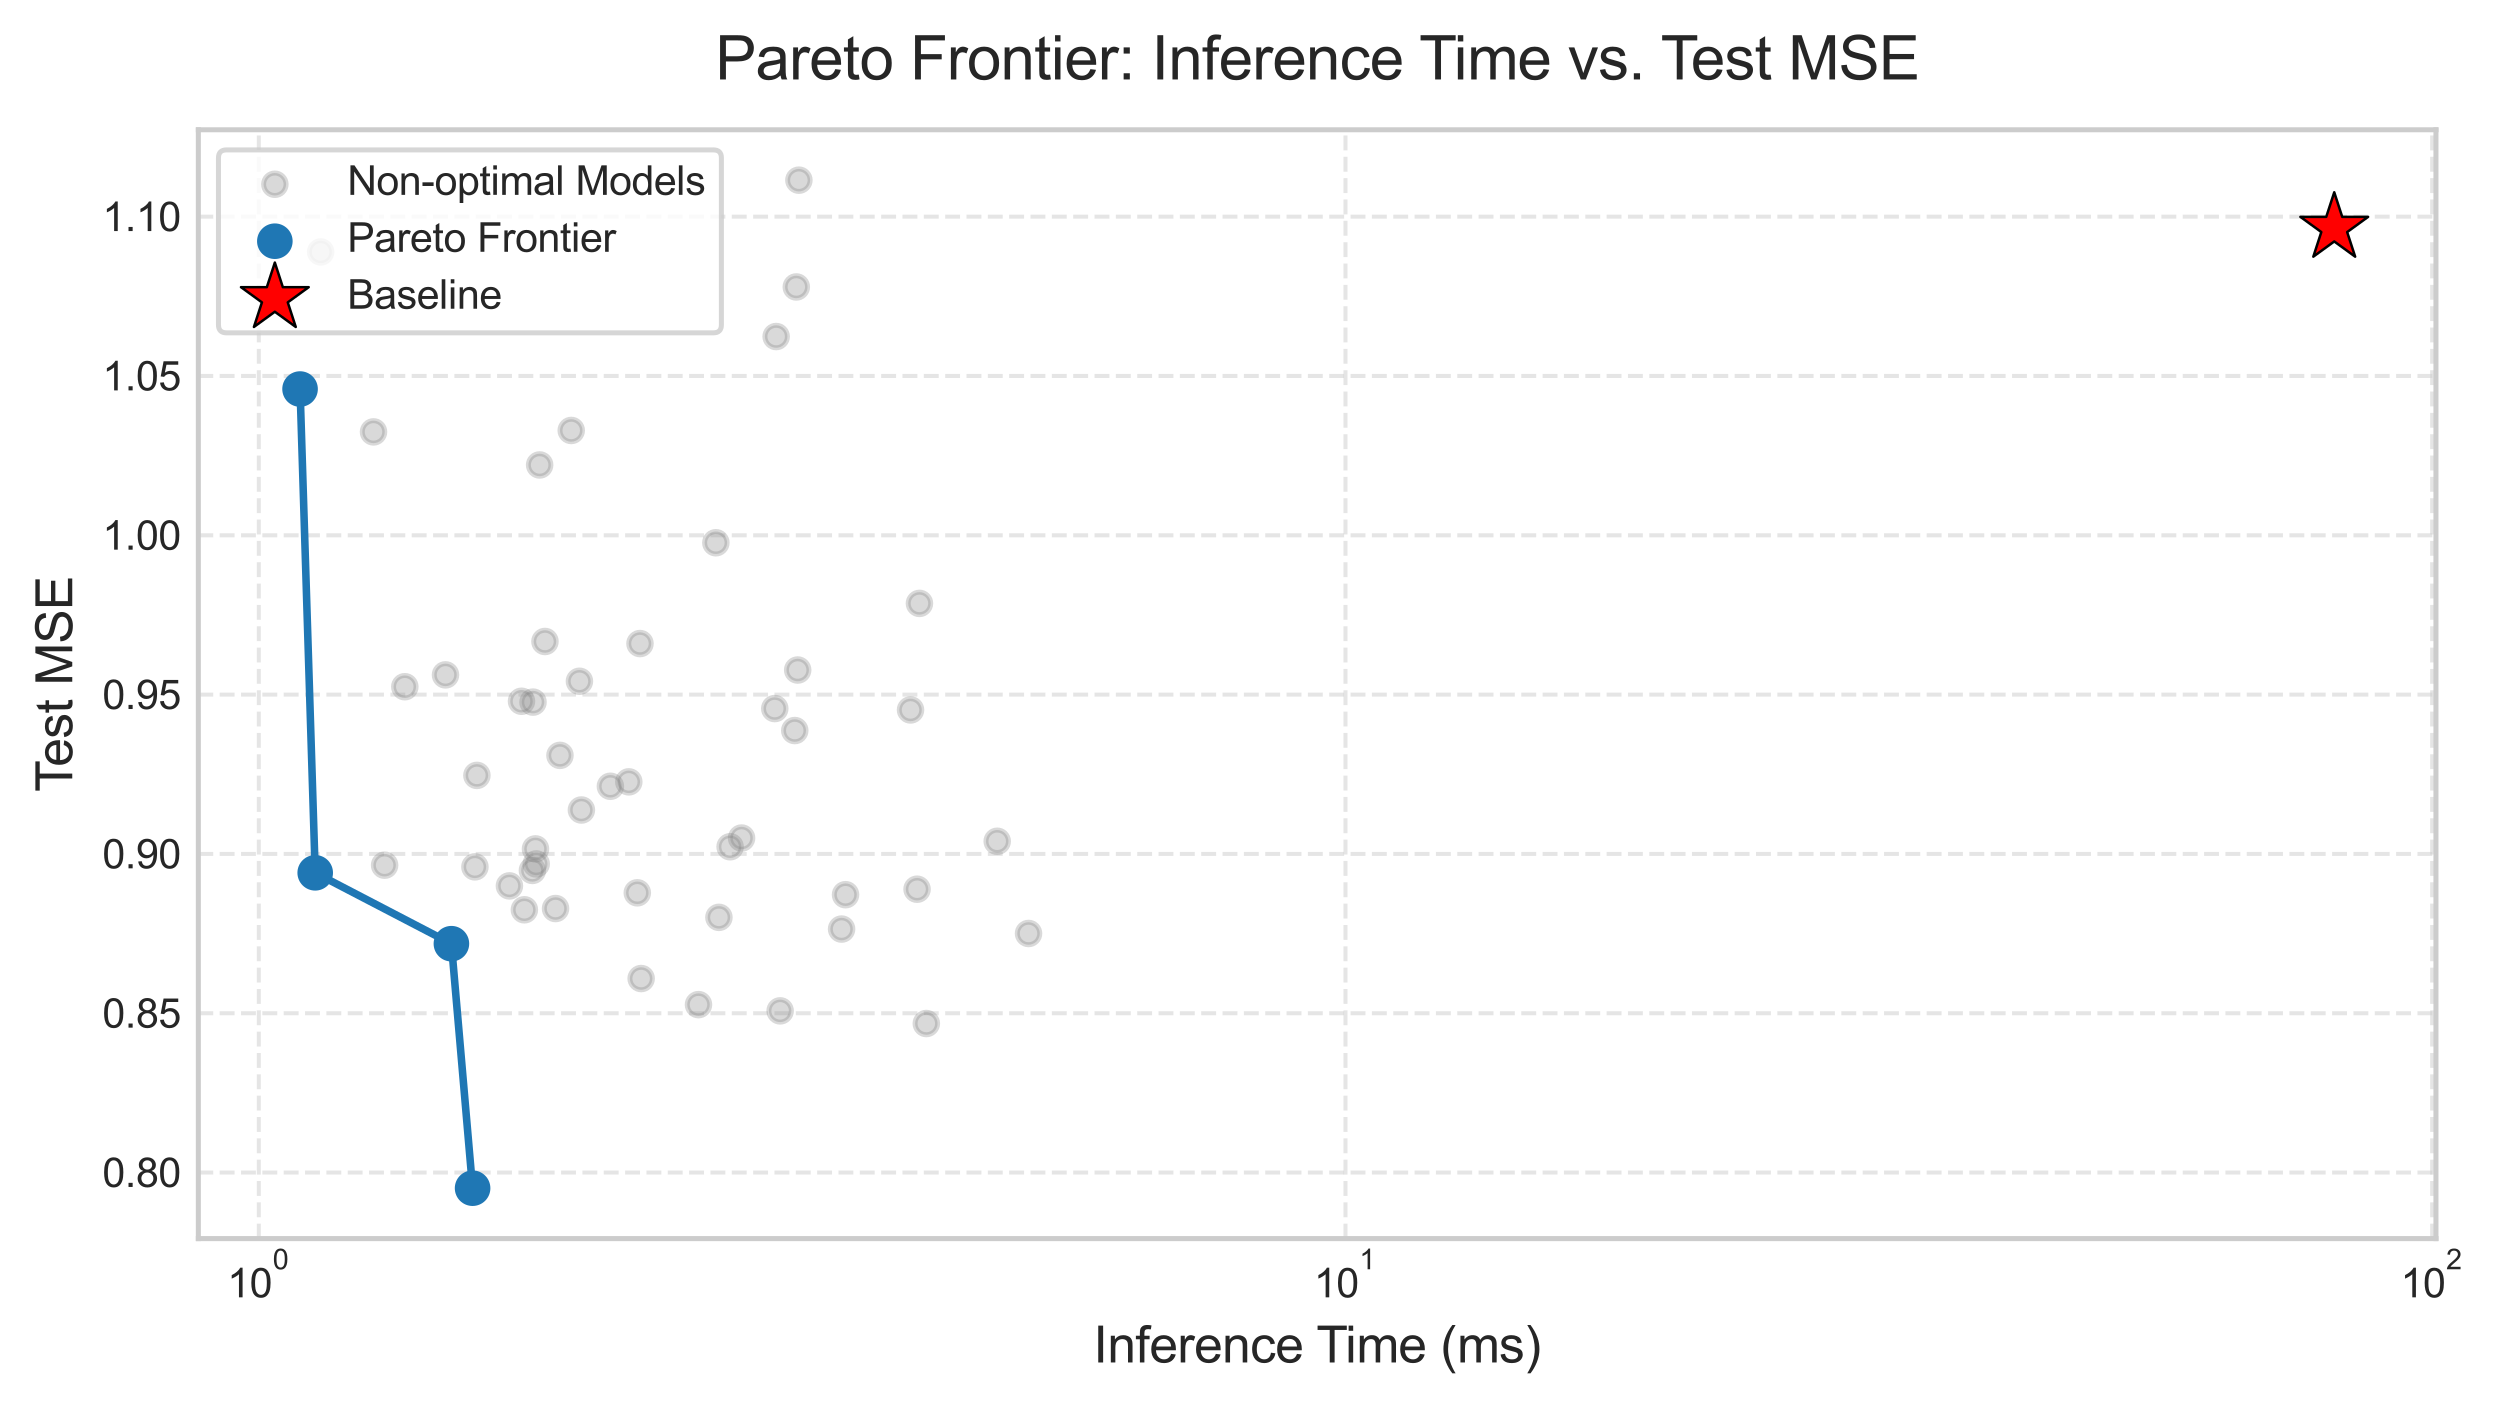 <?xml version="1.0" encoding="utf-8" standalone="no"?>
<!DOCTYPE svg PUBLIC "-//W3C//DTD SVG 1.1//EN"
  "http://www.w3.org/Graphics/SVG/1.1/DTD/svg11.dtd">
<svg xmlns:xlink="http://www.w3.org/1999/xlink" width="496.778pt" height="280.046pt" viewBox="0 0 496.778 280.046" xmlns="http://www.w3.org/2000/svg" version="1.1">
 <defs>
  <style type="text/css">*{stroke-linejoin: round; stroke-linecap: butt}</style>
 </defs>
 <g id="figure_1">
  <g id="patch_1">
   <path d="M 0 280.046 
L 496.778 280.046 
L 496.778 0 
L 0 0 
z
" style="fill: #ffffff"/>
  </g>
  <g id="axes_1">
   <g id="patch_2">
    <path d="M 39.414 246.122 
L 484.05 246.122 
L 484.05 25.789 
L 39.414 25.789 
z
" style="fill: #ffffff"/>
   </g>
   <g id="matplotlib.axis_1">
    <g id="xtick_1">
     <g id="line2d_1">
      <path d="M 51.432 246.122 
L 51.432 25.789 
" clip-path="url(#pbbcefc14f6)" style="fill: none; stroke-dasharray: 2.96,1.28; stroke-dashoffset: 0; stroke: #cccccc; stroke-opacity: 0.5; stroke-width: 0.8"/>
     </g>
     <g id="line2d_2"/>
     <g id="text_1">
      <!-- $\mathdefault{10^{0}}$ -->
      <g style="fill: #262626" transform="translate(45.152 257.872) scale(0.08 -0.08)">
       <defs>
        <path id="ArialMT-31" d="M 2384 0 
L 1822 0 
L 1822 3584 
Q 1619 3391 1289 3197 
Q 959 3003 697 2906 
L 697 3450 
Q 1169 3672 1522 3987 
Q 1875 4303 2022 4600 
L 2384 4600 
L 2384 0 
z
" transform="scale(0.016)"/>
        <path id="ArialMT-30" d="M 266 2259 
Q 266 3072 433 3567 
Q 600 4063 929 4331 
Q 1259 4600 1759 4600 
Q 2128 4600 2406 4451 
Q 2684 4303 2865 4023 
Q 3047 3744 3150 3342 
Q 3253 2941 3253 2259 
Q 3253 1453 3087 958 
Q 2922 463 2592 192 
Q 2263 -78 1759 -78 
Q 1097 -78 719 397 
Q 266 969 266 2259 
z
M 844 2259 
Q 844 1131 1108 757 
Q 1372 384 1759 384 
Q 2147 384 2411 759 
Q 2675 1134 2675 2259 
Q 2675 3391 2411 3762 
Q 2147 4134 1753 4134 
Q 1366 4134 1134 3806 
Q 844 3388 844 2259 
z
" transform="scale(0.016)"/>
       </defs>
       <use xlink:href="#ArialMT-31" transform="translate(0 0.994)"/>
       <use xlink:href="#ArialMT-30" transform="translate(55.615 0.994)"/>
       <use xlink:href="#ArialMT-30" transform="translate(112.973 70.688) scale(0.7)"/>
      </g>
     </g>
    </g>
    <g id="xtick_2">
     <g id="line2d_3">
      <path d="M 267.365 246.122 
L 267.365 25.789 
" clip-path="url(#pbbcefc14f6)" style="fill: none; stroke-dasharray: 2.96,1.28; stroke-dashoffset: 0; stroke: #cccccc; stroke-opacity: 0.5; stroke-width: 0.8"/>
     </g>
     <g id="line2d_4"/>
     <g id="text_2">
      <!-- $\mathdefault{10^{1}}$ -->
      <g style="fill: #262626" transform="translate(261.085 257.872) scale(0.08 -0.08)">
       <use xlink:href="#ArialMT-31" transform="translate(0 0.994)"/>
       <use xlink:href="#ArialMT-30" transform="translate(55.615 0.994)"/>
       <use xlink:href="#ArialMT-31" transform="translate(112.973 70.688) scale(0.7)"/>
      </g>
     </g>
    </g>
    <g id="xtick_3">
     <g id="line2d_5">
      <path d="M 483.298 246.122 
L 483.298 25.789 
" clip-path="url(#pbbcefc14f6)" style="fill: none; stroke-dasharray: 2.96,1.28; stroke-dashoffset: 0; stroke: #cccccc; stroke-opacity: 0.5; stroke-width: 0.8"/>
     </g>
     <g id="line2d_6"/>
     <g id="text_3">
      <!-- $\mathdefault{10^{2}}$ -->
      <g style="fill: #262626" transform="translate(477.018 257.872) scale(0.08 -0.08)">
       <defs>
        <path id="ArialMT-32" d="M 3222 541 
L 3222 0 
L 194 0 
Q 188 203 259 391 
Q 375 700 629 1000 
Q 884 1300 1366 1694 
Q 2113 2306 2375 2664 
Q 2638 3022 2638 3341 
Q 2638 3675 2398 3904 
Q 2159 4134 1775 4134 
Q 1369 4134 1125 3890 
Q 881 3647 878 3216 
L 300 3275 
Q 359 3922 746 4261 
Q 1134 4600 1788 4600 
Q 2447 4600 2831 4234 
Q 3216 3869 3216 3328 
Q 3216 3053 3103 2787 
Q 2991 2522 2730 2228 
Q 2469 1934 1863 1422 
Q 1356 997 1212 845 
Q 1069 694 975 541 
L 3222 541 
z
" transform="scale(0.016)"/>
       </defs>
       <use xlink:href="#ArialMT-31" transform="translate(0 0.994)"/>
       <use xlink:href="#ArialMT-30" transform="translate(55.615 0.994)"/>
       <use xlink:href="#ArialMT-32" transform="translate(112.973 70.688) scale(0.7)"/>
      </g>
     </g>
    </g>
    <g id="xtick_4">
     <g id="line2d_7"/>
    </g>
    <g id="xtick_5">
     <g id="line2d_8"/>
    </g>
    <g id="xtick_6">
     <g id="line2d_9"/>
    </g>
    <g id="xtick_7">
     <g id="line2d_10"/>
    </g>
    <g id="xtick_8">
     <g id="line2d_11"/>
    </g>
    <g id="xtick_9">
     <g id="line2d_12"/>
    </g>
    <g id="xtick_10">
     <g id="line2d_13"/>
    </g>
    <g id="xtick_11">
     <g id="line2d_14"/>
    </g>
    <g id="xtick_12">
     <g id="line2d_15"/>
    </g>
    <g id="xtick_13">
     <g id="line2d_16"/>
    </g>
    <g id="xtick_14">
     <g id="line2d_17"/>
    </g>
    <g id="xtick_15">
     <g id="line2d_18"/>
    </g>
    <g id="xtick_16">
     <g id="line2d_19"/>
    </g>
    <g id="xtick_17">
     <g id="line2d_20"/>
    </g>
    <g id="xtick_18">
     <g id="line2d_21"/>
    </g>
    <g id="xtick_19">
     <g id="line2d_22"/>
    </g>
    <g id="xtick_20">
     <g id="line2d_23"/>
    </g>
    <g id="text_4">
     <!-- Inference Time (ms) -->
     <g style="fill: #262626" transform="translate(217.279 270.742) scale(0.1 -0.1)">
      <defs>
       <path id="ArialMT-49" d="M 597 0 
L 597 4581 
L 1203 4581 
L 1203 0 
L 597 0 
z
" transform="scale(0.016)"/>
       <path id="ArialMT-6e" d="M 422 0 
L 422 3319 
L 928 3319 
L 928 2847 
Q 1294 3394 1984 3394 
Q 2284 3394 2536 3286 
Q 2788 3178 2913 3003 
Q 3038 2828 3088 2588 
Q 3119 2431 3119 2041 
L 3119 0 
L 2556 0 
L 2556 2019 
Q 2556 2363 2490 2533 
Q 2425 2703 2258 2804 
Q 2091 2906 1866 2906 
Q 1506 2906 1245 2678 
Q 984 2450 984 1813 
L 984 0 
L 422 0 
z
" transform="scale(0.016)"/>
       <path id="ArialMT-66" d="M 556 0 
L 556 2881 
L 59 2881 
L 59 3319 
L 556 3319 
L 556 3672 
Q 556 4006 616 4169 
Q 697 4388 901 4523 
Q 1106 4659 1475 4659 
Q 1713 4659 2000 4603 
L 1916 4113 
Q 1741 4144 1584 4144 
Q 1328 4144 1222 4034 
Q 1116 3925 1116 3625 
L 1116 3319 
L 1763 3319 
L 1763 2881 
L 1116 2881 
L 1116 0 
L 556 0 
z
" transform="scale(0.016)"/>
       <path id="ArialMT-65" d="M 2694 1069 
L 3275 997 
Q 3138 488 2766 206 
Q 2394 -75 1816 -75 
Q 1088 -75 661 373 
Q 234 822 234 1631 
Q 234 2469 665 2931 
Q 1097 3394 1784 3394 
Q 2450 3394 2872 2941 
Q 3294 2488 3294 1666 
Q 3294 1616 3291 1516 
L 816 1516 
Q 847 969 1125 678 
Q 1403 388 1819 388 
Q 2128 388 2347 550 
Q 2566 713 2694 1069 
z
M 847 1978 
L 2700 1978 
Q 2663 2397 2488 2606 
Q 2219 2931 1791 2931 
Q 1403 2931 1139 2672 
Q 875 2413 847 1978 
z
" transform="scale(0.016)"/>
       <path id="ArialMT-72" d="M 416 0 
L 416 3319 
L 922 3319 
L 922 2816 
Q 1116 3169 1280 3281 
Q 1444 3394 1641 3394 
Q 1925 3394 2219 3213 
L 2025 2691 
Q 1819 2813 1613 2813 
Q 1428 2813 1281 2702 
Q 1134 2591 1072 2394 
Q 978 2094 978 1738 
L 978 0 
L 416 0 
z
" transform="scale(0.016)"/>
       <path id="ArialMT-63" d="M 2588 1216 
L 3141 1144 
Q 3050 572 2676 248 
Q 2303 -75 1759 -75 
Q 1078 -75 664 370 
Q 250 816 250 1647 
Q 250 2184 428 2587 
Q 606 2991 970 3192 
Q 1334 3394 1763 3394 
Q 2303 3394 2647 3120 
Q 2991 2847 3088 2344 
L 2541 2259 
Q 2463 2594 2264 2762 
Q 2066 2931 1784 2931 
Q 1359 2931 1093 2626 
Q 828 2322 828 1663 
Q 828 994 1084 691 
Q 1341 388 1753 388 
Q 2084 388 2306 591 
Q 2528 794 2588 1216 
z
" transform="scale(0.016)"/>
       <path id="ArialMT-20" transform="scale(0.016)"/>
       <path id="ArialMT-54" d="M 1659 0 
L 1659 4041 
L 150 4041 
L 150 4581 
L 3781 4581 
L 3781 4041 
L 2266 4041 
L 2266 0 
L 1659 0 
z
" transform="scale(0.016)"/>
       <path id="ArialMT-69" d="M 425 3934 
L 425 4581 
L 988 4581 
L 988 3934 
L 425 3934 
z
M 425 0 
L 425 3319 
L 988 3319 
L 988 0 
L 425 0 
z
" transform="scale(0.016)"/>
       <path id="ArialMT-6d" d="M 422 0 
L 422 3319 
L 925 3319 
L 925 2853 
Q 1081 3097 1340 3245 
Q 1600 3394 1931 3394 
Q 2300 3394 2536 3241 
Q 2772 3088 2869 2813 
Q 3263 3394 3894 3394 
Q 4388 3394 4653 3120 
Q 4919 2847 4919 2278 
L 4919 0 
L 4359 0 
L 4359 2091 
Q 4359 2428 4304 2576 
Q 4250 2725 4106 2815 
Q 3963 2906 3769 2906 
Q 3419 2906 3187 2673 
Q 2956 2441 2956 1928 
L 2956 0 
L 2394 0 
L 2394 2156 
Q 2394 2531 2256 2718 
Q 2119 2906 1806 2906 
Q 1569 2906 1367 2781 
Q 1166 2656 1075 2415 
Q 984 2175 984 1722 
L 984 0 
L 422 0 
z
" transform="scale(0.016)"/>
       <path id="ArialMT-28" d="M 1497 -1347 
Q 1031 -759 709 28 
Q 388 816 388 1659 
Q 388 2403 628 3084 
Q 909 3875 1497 4659 
L 1900 4659 
Q 1522 4009 1400 3731 
Q 1209 3300 1100 2831 
Q 966 2247 966 1656 
Q 966 153 1900 -1347 
L 1497 -1347 
z
" transform="scale(0.016)"/>
       <path id="ArialMT-73" d="M 197 991 
L 753 1078 
Q 800 744 1014 566 
Q 1228 388 1613 388 
Q 2000 388 2187 545 
Q 2375 703 2375 916 
Q 2375 1106 2209 1216 
Q 2094 1291 1634 1406 
Q 1016 1563 777 1677 
Q 538 1791 414 1992 
Q 291 2194 291 2438 
Q 291 2659 392 2848 
Q 494 3038 669 3163 
Q 800 3259 1026 3326 
Q 1253 3394 1513 3394 
Q 1903 3394 2198 3281 
Q 2494 3169 2634 2976 
Q 2775 2784 2828 2463 
L 2278 2388 
Q 2241 2644 2061 2787 
Q 1881 2931 1553 2931 
Q 1166 2931 1000 2803 
Q 834 2675 834 2503 
Q 834 2394 903 2306 
Q 972 2216 1119 2156 
Q 1203 2125 1616 2013 
Q 2213 1853 2448 1751 
Q 2684 1650 2818 1456 
Q 2953 1263 2953 975 
Q 2953 694 2789 445 
Q 2625 197 2315 61 
Q 2006 -75 1616 -75 
Q 969 -75 630 194 
Q 291 463 197 991 
z
" transform="scale(0.016)"/>
       <path id="ArialMT-29" d="M 791 -1347 
L 388 -1347 
Q 1322 153 1322 1656 
Q 1322 2244 1188 2822 
Q 1081 3291 891 3722 
Q 769 4003 388 4659 
L 791 4659 
Q 1378 3875 1659 3084 
Q 1900 2403 1900 1659 
Q 1900 816 1576 28 
Q 1253 -759 791 -1347 
z
" transform="scale(0.016)"/>
      </defs>
      <use xlink:href="#ArialMT-49"/>
      <use xlink:href="#ArialMT-6e" transform="translate(27.783 0)"/>
      <use xlink:href="#ArialMT-66" transform="translate(83.398 0)"/>
      <use xlink:href="#ArialMT-65" transform="translate(111.182 0)"/>
      <use xlink:href="#ArialMT-72" transform="translate(166.797 0)"/>
      <use xlink:href="#ArialMT-65" transform="translate(200.098 0)"/>
      <use xlink:href="#ArialMT-6e" transform="translate(255.713 0)"/>
      <use xlink:href="#ArialMT-63" transform="translate(311.328 0)"/>
      <use xlink:href="#ArialMT-65" transform="translate(361.328 0)"/>
      <use xlink:href="#ArialMT-20" transform="translate(416.943 0)"/>
      <use xlink:href="#ArialMT-54" transform="translate(442.977 0)"/>
      <use xlink:href="#ArialMT-69" transform="translate(500.311 0)"/>
      <use xlink:href="#ArialMT-6d" transform="translate(522.527 0)"/>
      <use xlink:href="#ArialMT-65" transform="translate(605.828 0)"/>
      <use xlink:href="#ArialMT-20" transform="translate(661.443 0)"/>
      <use xlink:href="#ArialMT-28" transform="translate(689.227 0)"/>
      <use xlink:href="#ArialMT-6d" transform="translate(722.527 0)"/>
      <use xlink:href="#ArialMT-73" transform="translate(805.828 0)"/>
      <use xlink:href="#ArialMT-29" transform="translate(855.828 0)"/>
     </g>
    </g>
   </g>
   <g id="matplotlib.axis_2">
    <g id="ytick_1">
     <g id="line2d_24">
      <path d="M 39.414 232.999 
L 484.05 232.999 
" clip-path="url(#pbbcefc14f6)" style="fill: none; stroke-dasharray: 2.96,1.28; stroke-dashoffset: 0; stroke: #cccccc; stroke-opacity: 0.5; stroke-width: 0.8"/>
     </g>
     <g id="line2d_25"/>
     <g id="text_5">
      <!-- 0.80 -->
      <g style="fill: #262626" transform="translate(20.345 235.862) scale(0.08 -0.08)">
       <defs>
        <path id="ArialMT-2e" d="M 581 0 
L 581 641 
L 1222 641 
L 1222 0 
L 581 0 
z
" transform="scale(0.016)"/>
        <path id="ArialMT-38" d="M 1131 2484 
Q 781 2613 612 2850 
Q 444 3088 444 3419 
Q 444 3919 803 4259 
Q 1163 4600 1759 4600 
Q 2359 4600 2725 4251 
Q 3091 3903 3091 3403 
Q 3091 3084 2923 2848 
Q 2756 2613 2416 2484 
Q 2838 2347 3058 2040 
Q 3278 1734 3278 1309 
Q 3278 722 2862 322 
Q 2447 -78 1769 -78 
Q 1091 -78 675 323 
Q 259 725 259 1325 
Q 259 1772 486 2073 
Q 713 2375 1131 2484 
z
M 1019 3438 
Q 1019 3113 1228 2906 
Q 1438 2700 1772 2700 
Q 2097 2700 2305 2904 
Q 2513 3109 2513 3406 
Q 2513 3716 2298 3927 
Q 2084 4138 1766 4138 
Q 1444 4138 1231 3931 
Q 1019 3725 1019 3438 
z
M 838 1322 
Q 838 1081 952 856 
Q 1066 631 1291 507 
Q 1516 384 1775 384 
Q 2178 384 2440 643 
Q 2703 903 2703 1303 
Q 2703 1709 2433 1975 
Q 2163 2241 1756 2241 
Q 1359 2241 1098 1978 
Q 838 1716 838 1322 
z
" transform="scale(0.016)"/>
       </defs>
       <use xlink:href="#ArialMT-30"/>
       <use xlink:href="#ArialMT-2e" transform="translate(55.615 0)"/>
       <use xlink:href="#ArialMT-38" transform="translate(83.398 0)"/>
       <use xlink:href="#ArialMT-30" transform="translate(139.014 0)"/>
      </g>
     </g>
    </g>
    <g id="ytick_2">
     <g id="line2d_26">
      <path d="M 39.414 201.341 
L 484.05 201.341 
" clip-path="url(#pbbcefc14f6)" style="fill: none; stroke-dasharray: 2.96,1.28; stroke-dashoffset: 0; stroke: #cccccc; stroke-opacity: 0.5; stroke-width: 0.8"/>
     </g>
     <g id="line2d_27"/>
     <g id="text_6">
      <!-- 0.85 -->
      <g style="fill: #262626" transform="translate(20.345 204.205) scale(0.08 -0.08)">
       <defs>
        <path id="ArialMT-35" d="M 266 1200 
L 856 1250 
Q 922 819 1161 601 
Q 1400 384 1738 384 
Q 2144 384 2425 690 
Q 2706 997 2706 1503 
Q 2706 1984 2436 2262 
Q 2166 2541 1728 2541 
Q 1456 2541 1237 2417 
Q 1019 2294 894 2097 
L 366 2166 
L 809 4519 
L 3088 4519 
L 3088 3981 
L 1259 3981 
L 1013 2750 
Q 1425 3038 1878 3038 
Q 2478 3038 2890 2622 
Q 3303 2206 3303 1553 
Q 3303 931 2941 478 
Q 2500 -78 1738 -78 
Q 1113 -78 717 272 
Q 322 622 266 1200 
z
" transform="scale(0.016)"/>
       </defs>
       <use xlink:href="#ArialMT-30"/>
       <use xlink:href="#ArialMT-2e" transform="translate(55.615 0)"/>
       <use xlink:href="#ArialMT-38" transform="translate(83.398 0)"/>
       <use xlink:href="#ArialMT-35" transform="translate(139.014 0)"/>
      </g>
     </g>
    </g>
    <g id="ytick_3">
     <g id="line2d_28">
      <path d="M 39.414 169.684 
L 484.05 169.684 
" clip-path="url(#pbbcefc14f6)" style="fill: none; stroke-dasharray: 2.96,1.28; stroke-dashoffset: 0; stroke: #cccccc; stroke-opacity: 0.5; stroke-width: 0.8"/>
     </g>
     <g id="line2d_29"/>
     <g id="text_7">
      <!-- 0.90 -->
      <g style="fill: #262626" transform="translate(20.345 172.547) scale(0.08 -0.08)">
       <defs>
        <path id="ArialMT-39" d="M 350 1059 
L 891 1109 
Q 959 728 1153 556 
Q 1347 384 1650 384 
Q 1909 384 2104 503 
Q 2300 622 2425 820 
Q 2550 1019 2634 1356 
Q 2719 1694 2719 2044 
Q 2719 2081 2716 2156 
Q 2547 1888 2255 1720 
Q 1963 1553 1622 1553 
Q 1053 1553 659 1965 
Q 266 2378 266 3053 
Q 266 3750 677 4175 
Q 1088 4600 1706 4600 
Q 2153 4600 2523 4359 
Q 2894 4119 3086 3673 
Q 3278 3228 3278 2384 
Q 3278 1506 3087 986 
Q 2897 466 2520 194 
Q 2144 -78 1638 -78 
Q 1100 -78 759 220 
Q 419 519 350 1059 
z
M 2653 3081 
Q 2653 3566 2395 3850 
Q 2138 4134 1775 4134 
Q 1400 4134 1122 3828 
Q 844 3522 844 3034 
Q 844 2597 1108 2323 
Q 1372 2050 1759 2050 
Q 2150 2050 2401 2323 
Q 2653 2597 2653 3081 
z
" transform="scale(0.016)"/>
       </defs>
       <use xlink:href="#ArialMT-30"/>
       <use xlink:href="#ArialMT-2e" transform="translate(55.615 0)"/>
       <use xlink:href="#ArialMT-39" transform="translate(83.398 0)"/>
       <use xlink:href="#ArialMT-30" transform="translate(139.014 0)"/>
      </g>
     </g>
    </g>
    <g id="ytick_4">
     <g id="line2d_30">
      <path d="M 39.414 138.026 
L 484.05 138.026 
" clip-path="url(#pbbcefc14f6)" style="fill: none; stroke-dasharray: 2.96,1.28; stroke-dashoffset: 0; stroke: #cccccc; stroke-opacity: 0.5; stroke-width: 0.8"/>
     </g>
     <g id="line2d_31"/>
     <g id="text_8">
      <!-- 0.95 -->
      <g style="fill: #262626" transform="translate(20.345 140.889) scale(0.08 -0.08)">
       <use xlink:href="#ArialMT-30"/>
       <use xlink:href="#ArialMT-2e" transform="translate(55.615 0)"/>
       <use xlink:href="#ArialMT-39" transform="translate(83.398 0)"/>
       <use xlink:href="#ArialMT-35" transform="translate(139.014 0)"/>
      </g>
     </g>
    </g>
    <g id="ytick_5">
     <g id="line2d_32">
      <path d="M 39.414 106.368 
L 484.05 106.368 
" clip-path="url(#pbbcefc14f6)" style="fill: none; stroke-dasharray: 2.96,1.28; stroke-dashoffset: 0; stroke: #cccccc; stroke-opacity: 0.5; stroke-width: 0.8"/>
     </g>
     <g id="line2d_33"/>
     <g id="text_9">
      <!-- 1.00 -->
      <g style="fill: #262626" transform="translate(20.345 109.231) scale(0.08 -0.08)">
       <use xlink:href="#ArialMT-31"/>
       <use xlink:href="#ArialMT-2e" transform="translate(55.615 0)"/>
       <use xlink:href="#ArialMT-30" transform="translate(83.398 0)"/>
       <use xlink:href="#ArialMT-30" transform="translate(139.014 0)"/>
      </g>
     </g>
    </g>
    <g id="ytick_6">
     <g id="line2d_34">
      <path d="M 39.414 74.71 
L 484.05 74.71 
" clip-path="url(#pbbcefc14f6)" style="fill: none; stroke-dasharray: 2.96,1.28; stroke-dashoffset: 0; stroke: #cccccc; stroke-opacity: 0.5; stroke-width: 0.8"/>
     </g>
     <g id="line2d_35"/>
     <g id="text_10">
      <!-- 1.05 -->
      <g style="fill: #262626" transform="translate(20.345 77.573) scale(0.08 -0.08)">
       <use xlink:href="#ArialMT-31"/>
       <use xlink:href="#ArialMT-2e" transform="translate(55.615 0)"/>
       <use xlink:href="#ArialMT-30" transform="translate(83.398 0)"/>
       <use xlink:href="#ArialMT-35" transform="translate(139.014 0)"/>
      </g>
     </g>
    </g>
    <g id="ytick_7">
     <g id="line2d_36">
      <path d="M 39.414 43.052 
L 484.05 43.052 
" clip-path="url(#pbbcefc14f6)" style="fill: none; stroke-dasharray: 2.96,1.28; stroke-dashoffset: 0; stroke: #cccccc; stroke-opacity: 0.5; stroke-width: 0.8"/>
     </g>
     <g id="line2d_37"/>
     <g id="text_11">
      <!-- 1.10 -->
      <g style="fill: #262626" transform="translate(20.345 45.916) scale(0.08 -0.08)">
       <use xlink:href="#ArialMT-31"/>
       <use xlink:href="#ArialMT-2e" transform="translate(55.615 0)"/>
       <use xlink:href="#ArialMT-31" transform="translate(83.398 0)"/>
       <use xlink:href="#ArialMT-30" transform="translate(139.014 0)"/>
      </g>
     </g>
    </g>
    <g id="text_12">
     <!-- Test MSE -->
     <g style="fill: #262626" transform="translate(14.358 157.347) rotate(-90) scale(0.1 -0.1)">
      <defs>
       <path id="ArialMT-74" d="M 1650 503 
L 1731 6 
Q 1494 -44 1306 -44 
Q 1000 -44 831 53 
Q 663 150 594 308 
Q 525 466 525 972 
L 525 2881 
L 113 2881 
L 113 3319 
L 525 3319 
L 525 4141 
L 1084 4478 
L 1084 3319 
L 1650 3319 
L 1650 2881 
L 1084 2881 
L 1084 941 
Q 1084 700 1114 631 
Q 1144 563 1211 522 
Q 1278 481 1403 481 
Q 1497 481 1650 503 
z
" transform="scale(0.016)"/>
       <path id="ArialMT-4d" d="M 475 0 
L 475 4581 
L 1388 4581 
L 2472 1338 
Q 2622 884 2691 659 
Q 2769 909 2934 1394 
L 4031 4581 
L 4847 4581 
L 4847 0 
L 4263 0 
L 4263 3834 
L 2931 0 
L 2384 0 
L 1059 3900 
L 1059 0 
L 475 0 
z
" transform="scale(0.016)"/>
       <path id="ArialMT-53" d="M 288 1472 
L 859 1522 
Q 900 1178 1048 958 
Q 1197 738 1509 602 
Q 1822 466 2213 466 
Q 2559 466 2825 569 
Q 3091 672 3220 851 
Q 3350 1031 3350 1244 
Q 3350 1459 3225 1620 
Q 3100 1781 2813 1891 
Q 2628 1963 1997 2114 
Q 1366 2266 1113 2400 
Q 784 2572 623 2826 
Q 463 3081 463 3397 
Q 463 3744 659 4045 
Q 856 4347 1234 4503 
Q 1613 4659 2075 4659 
Q 2584 4659 2973 4495 
Q 3363 4331 3572 4012 
Q 3781 3694 3797 3291 
L 3216 3247 
Q 3169 3681 2898 3903 
Q 2628 4125 2100 4125 
Q 1550 4125 1298 3923 
Q 1047 3722 1047 3438 
Q 1047 3191 1225 3031 
Q 1400 2872 2139 2705 
Q 2878 2538 3153 2413 
Q 3553 2228 3743 1945 
Q 3934 1663 3934 1294 
Q 3934 928 3725 604 
Q 3516 281 3123 101 
Q 2731 -78 2241 -78 
Q 1619 -78 1198 103 
Q 778 284 539 648 
Q 300 1013 288 1472 
z
" transform="scale(0.016)"/>
       <path id="ArialMT-45" d="M 506 0 
L 506 4581 
L 3819 4581 
L 3819 4041 
L 1113 4041 
L 1113 2638 
L 3647 2638 
L 3647 2100 
L 1113 2100 
L 1113 541 
L 3925 541 
L 3925 0 
L 506 0 
z
" transform="scale(0.016)"/>
      </defs>
      <use xlink:href="#ArialMT-54"/>
      <use xlink:href="#ArialMT-65" transform="translate(49.959 0)"/>
      <use xlink:href="#ArialMT-73" transform="translate(105.574 0)"/>
      <use xlink:href="#ArialMT-74" transform="translate(155.574 0)"/>
      <use xlink:href="#ArialMT-20" transform="translate(183.357 0)"/>
      <use xlink:href="#ArialMT-4d" transform="translate(211.141 0)"/>
      <use xlink:href="#ArialMT-53" transform="translate(294.441 0)"/>
      <use xlink:href="#ArialMT-45" transform="translate(361.141 0)"/>
     </g>
    </g>
   </g>
   <g id="PathCollection_1">
    <defs>
     <path id="m3bca67bedd" d="M 0 2.236 
C 0.593 2.236 1.162 2 1.581 1.581 
C 2 1.162 2.236 0.593 2.236 0 
C 2.236 -0.593 2 -1.162 1.581 -1.581 
C 1.162 -2 0.593 -2.236 0 -2.236 
C -0.593 -2.236 -1.162 -2 -1.581 -1.581 
C -2 -1.162 -2.236 -0.593 -2.236 0 
C -2.236 0.593 -2 1.162 -1.581 1.581 
C -1.162 2 -0.593 2.236 0 2.236 
z
" style="stroke: #808080; stroke-opacity: 0.3"/>
    </defs>
    <g clip-path="url(#pbbcefc14f6)">
     <use xlink:href="#m3bca67bedd" x="113.511" y="85.538" style="fill: #808080; fill-opacity: 0.3; stroke: #808080; stroke-opacity: 0.3"/>
     <use xlink:href="#m3bca67bedd" x="198.158" y="167.17" style="fill: #808080; fill-opacity: 0.3; stroke: #808080; stroke-opacity: 0.3"/>
     <use xlink:href="#m3bca67bedd" x="126.638" y="177.411" style="fill: #808080; fill-opacity: 0.3; stroke: #808080; stroke-opacity: 0.3"/>
     <use xlink:href="#m3bca67bedd" x="107.232" y="92.392" style="fill: #808080; fill-opacity: 0.3; stroke: #808080; stroke-opacity: 0.3"/>
     <use xlink:href="#m3bca67bedd" x="158.51" y="133.142" style="fill: #808080; fill-opacity: 0.3; stroke: #808080; stroke-opacity: 0.3"/>
     <use xlink:href="#m3bca67bedd" x="167.232" y="184.617" style="fill: #808080; fill-opacity: 0.3; stroke: #808080; stroke-opacity: 0.3"/>
     <use xlink:href="#m3bca67bedd" x="104.198" y="180.784" style="fill: #808080; fill-opacity: 0.3; stroke: #808080; stroke-opacity: 0.3"/>
     <use xlink:href="#m3bca67bedd" x="168.017" y="177.787" style="fill: #808080; fill-opacity: 0.3; stroke: #808080; stroke-opacity: 0.3"/>
     <use xlink:href="#m3bca67bedd" x="180.933" y="141.073" style="fill: #808080; fill-opacity: 0.3; stroke: #808080; stroke-opacity: 0.3"/>
     <use xlink:href="#m3bca67bedd" x="204.382" y="185.493" style="fill: #808080; fill-opacity: 0.3; stroke: #808080; stroke-opacity: 0.3"/>
     <use xlink:href="#m3bca67bedd" x="94.371" y="172.255" style="fill: #808080; fill-opacity: 0.3; stroke: #808080; stroke-opacity: 0.3"/>
     <use xlink:href="#m3bca67bedd" x="106.552" y="171.671" style="fill: #808080; fill-opacity: 0.3; stroke: #808080; stroke-opacity: 0.3"/>
     <use xlink:href="#m3bca67bedd" x="153.954" y="140.799" style="fill: #808080; fill-opacity: 0.3; stroke: #808080; stroke-opacity: 0.3"/>
     <use xlink:href="#m3bca67bedd" x="111.269" y="150.102" style="fill: #808080; fill-opacity: 0.3; stroke: #808080; stroke-opacity: 0.3"/>
     <use xlink:href="#m3bca67bedd" x="182.704" y="119.902" style="fill: #808080; fill-opacity: 0.3; stroke: #808080; stroke-opacity: 0.3"/>
     <use xlink:href="#m3bca67bedd" x="127.404" y="194.447" style="fill: #808080; fill-opacity: 0.3; stroke: #808080; stroke-opacity: 0.3"/>
     <use xlink:href="#m3bca67bedd" x="108.289" y="127.471" style="fill: #808080; fill-opacity: 0.3; stroke: #808080; stroke-opacity: 0.3"/>
     <use xlink:href="#m3bca67bedd" x="101.226" y="176.035" style="fill: #808080; fill-opacity: 0.3; stroke: #808080; stroke-opacity: 0.3"/>
     <use xlink:href="#m3bca67bedd" x="88.524" y="134.106" style="fill: #808080; fill-opacity: 0.3; stroke: #808080; stroke-opacity: 0.3"/>
     <use xlink:href="#m3bca67bedd" x="155.022" y="200.869" style="fill: #808080; fill-opacity: 0.3; stroke: #808080; stroke-opacity: 0.3"/>
     <use xlink:href="#m3bca67bedd" x="145.079" y="168.26" style="fill: #808080; fill-opacity: 0.3; stroke: #808080; stroke-opacity: 0.3"/>
     <use xlink:href="#m3bca67bedd" x="127.171" y="127.883" style="fill: #808080; fill-opacity: 0.3; stroke: #808080; stroke-opacity: 0.3"/>
     <use xlink:href="#m3bca67bedd" x="106.405" y="168.685" style="fill: #808080; fill-opacity: 0.3; stroke: #808080; stroke-opacity: 0.3"/>
     <use xlink:href="#m3bca67bedd" x="110.392" y="180.536" style="fill: #808080; fill-opacity: 0.3; stroke: #808080; stroke-opacity: 0.3"/>
     <use xlink:href="#m3bca67bedd" x="158.748" y="35.804" style="fill: #808080; fill-opacity: 0.3; stroke: #808080; stroke-opacity: 0.3"/>
     <use xlink:href="#m3bca67bedd" x="147.358" y="166.529" style="fill: #808080; fill-opacity: 0.3; stroke: #808080; stroke-opacity: 0.3"/>
     <use xlink:href="#m3bca67bedd" x="115.14" y="135.376" style="fill: #808080; fill-opacity: 0.3; stroke: #808080; stroke-opacity: 0.3"/>
     <use xlink:href="#m3bca67bedd" x="74.221" y="85.822" style="fill: #808080; fill-opacity: 0.3; stroke: #808080; stroke-opacity: 0.3"/>
     <use xlink:href="#m3bca67bedd" x="105.794" y="172.963" style="fill: #808080; fill-opacity: 0.3; stroke: #808080; stroke-opacity: 0.3"/>
     <use xlink:href="#m3bca67bedd" x="76.427" y="171.924" style="fill: #808080; fill-opacity: 0.3; stroke: #808080; stroke-opacity: 0.3"/>
     <use xlink:href="#m3bca67bedd" x="182.232" y="176.697" style="fill: #808080; fill-opacity: 0.3; stroke: #808080; stroke-opacity: 0.3"/>
     <use xlink:href="#m3bca67bedd" x="94.764" y="154.08" style="fill: #808080; fill-opacity: 0.3; stroke: #808080; stroke-opacity: 0.3"/>
     <use xlink:href="#m3bca67bedd" x="142.857" y="182.29" style="fill: #808080; fill-opacity: 0.3; stroke: #808080; stroke-opacity: 0.3"/>
     <use xlink:href="#m3bca67bedd" x="80.44" y="136.459" style="fill: #808080; fill-opacity: 0.3; stroke: #808080; stroke-opacity: 0.3"/>
     <use xlink:href="#m3bca67bedd" x="103.628" y="139.349" style="fill: #808080; fill-opacity: 0.3; stroke: #808080; stroke-opacity: 0.3"/>
     <use xlink:href="#m3bca67bedd" x="154.231" y="66.874" style="fill: #808080; fill-opacity: 0.3; stroke: #808080; stroke-opacity: 0.3"/>
     <use xlink:href="#m3bca67bedd" x="115.531" y="160.956" style="fill: #808080; fill-opacity: 0.3; stroke: #808080; stroke-opacity: 0.3"/>
     <use xlink:href="#m3bca67bedd" x="63.715" y="50.064" style="fill: #808080; fill-opacity: 0.3; stroke: #808080; stroke-opacity: 0.3"/>
     <use xlink:href="#m3bca67bedd" x="138.797" y="199.631" style="fill: #808080; fill-opacity: 0.3; stroke: #808080; stroke-opacity: 0.3"/>
     <use xlink:href="#m3bca67bedd" x="124.949" y="155.363" style="fill: #808080; fill-opacity: 0.3; stroke: #808080; stroke-opacity: 0.3"/>
     <use xlink:href="#m3bca67bedd" x="158.235" y="57.022" style="fill: #808080; fill-opacity: 0.3; stroke: #808080; stroke-opacity: 0.3"/>
     <use xlink:href="#m3bca67bedd" x="142.249" y="107.85" style="fill: #808080; fill-opacity: 0.3; stroke: #808080; stroke-opacity: 0.3"/>
     <use xlink:href="#m3bca67bedd" x="121.29" y="156.242" style="fill: #808080; fill-opacity: 0.3; stroke: #808080; stroke-opacity: 0.3"/>
     <use xlink:href="#m3bca67bedd" x="105.913" y="139.519" style="fill: #808080; fill-opacity: 0.3; stroke: #808080; stroke-opacity: 0.3"/>
     <use xlink:href="#m3bca67bedd" x="184.07" y="203.386" style="fill: #808080; fill-opacity: 0.3; stroke: #808080; stroke-opacity: 0.3"/>
     <use xlink:href="#m3bca67bedd" x="157.927" y="145.168" style="fill: #808080; fill-opacity: 0.3; stroke: #808080; stroke-opacity: 0.3"/>
    </g>
   </g>
   <g id="PathCollection_2">
    <defs>
     <path id="C0_0_22895c18fe" d="M 0 3.536 
C 0.938 3.536 1.837 3.163 2.5 2.5 
C 3.163 1.837 3.536 0.938 3.536 -0 
C 3.536 -0.938 3.163 -1.837 2.5 -2.5 
C 1.837 -3.163 0.938 -3.536 0 -3.536 
C -0.938 -3.536 -1.837 -3.163 -2.5 -2.5 
C -3.163 -1.837 -3.536 -0.938 -3.536 0 
C -3.536 0.938 -3.163 1.837 -2.5 2.5 
C -1.837 3.163 -0.938 3.536 0 3.536 
z
"/>
    </defs>
    <g clip-path="url(#pbbcefc14f6)">
     <use xlink:href="#C0_0_22895c18fe" x="59.625" y="77.306" style="fill: #1f77b4"/>
    </g>
    <g clip-path="url(#pbbcefc14f6)">
     <use xlink:href="#C0_0_22895c18fe" x="62.636" y="173.436" style="fill: #1f77b4"/>
    </g>
    <g clip-path="url(#pbbcefc14f6)">
     <use xlink:href="#C0_0_22895c18fe" x="89.699" y="187.524" style="fill: #1f77b4"/>
    </g>
    <g clip-path="url(#pbbcefc14f6)">
     <use xlink:href="#C0_0_22895c18fe" x="93.909" y="236.107" style="fill: #1f77b4"/>
    </g>
   </g>
   <g id="PathCollection_3">
    <defs>
     <path id="me36c9483a3" d="M 0 -7.071 
L -1.588 -2.185 
L -6.725 -2.185 
L -2.569 0.835 
L -4.156 5.721 
L -0 2.701 
L 4.156 5.721 
L 2.569 0.835 
L 6.725 -2.185 
L 1.588 -2.185 
z
" style="stroke: #000000; stroke-width: 0.5"/>
    </defs>
    <g clip-path="url(#pbbcefc14f6)">
     <use xlink:href="#me36c9483a3" x="463.839" y="45.28" style="fill: #ff0000; stroke: #000000; stroke-width: 0.5"/>
    </g>
   </g>
   <g id="line2d_38">
    <path d="M 59.625 77.306 
L 62.636 173.436 
L 89.699 187.524 
L 93.909 236.107 
" clip-path="url(#pbbcefc14f6)" style="fill: none; stroke: #1f77b4; stroke-width: 1.5; stroke-linecap: round"/>
   </g>
   <g id="patch_3">
    <path d="M 39.414 246.122 
L 39.414 25.789 
" style="fill: none; stroke: #cccccc; stroke-linejoin: miter; stroke-linecap: square"/>
   </g>
   <g id="patch_4">
    <path d="M 484.05 246.122 
L 484.05 25.789 
" style="fill: none; stroke: #cccccc; stroke-linejoin: miter; stroke-linecap: square"/>
   </g>
   <g id="patch_5">
    <path d="M 39.414 246.122 
L 484.05 246.122 
" style="fill: none; stroke: #cccccc; stroke-linejoin: miter; stroke-linecap: square"/>
   </g>
   <g id="patch_6">
    <path d="M 39.414 25.789 
L 484.05 25.789 
" style="fill: none; stroke: #cccccc; stroke-linejoin: miter; stroke-linecap: square"/>
   </g>
   <g id="text_13">
    <!-- Pareto Frontier: Inference Time vs. Test MSE -->
    <g style="fill: #262626" transform="translate(142.136 15.789) scale(0.12 -0.12)">
     <defs>
      <path id="ArialMT-50" d="M 494 0 
L 494 4581 
L 2222 4581 
Q 2678 4581 2919 4538 
Q 3256 4481 3484 4323 
Q 3713 4166 3852 3881 
Q 3991 3597 3991 3256 
Q 3991 2672 3619 2267 
Q 3247 1863 2275 1863 
L 1100 1863 
L 1100 0 
L 494 0 
z
M 1100 2403 
L 2284 2403 
Q 2872 2403 3119 2622 
Q 3366 2841 3366 3238 
Q 3366 3525 3220 3729 
Q 3075 3934 2838 4000 
Q 2684 4041 2272 4041 
L 1100 4041 
L 1100 2403 
z
" transform="scale(0.016)"/>
      <path id="ArialMT-61" d="M 2588 409 
Q 2275 144 1986 34 
Q 1697 -75 1366 -75 
Q 819 -75 525 192 
Q 231 459 231 875 
Q 231 1119 342 1320 
Q 453 1522 633 1644 
Q 813 1766 1038 1828 
Q 1203 1872 1538 1913 
Q 2219 1994 2541 2106 
Q 2544 2222 2544 2253 
Q 2544 2597 2384 2738 
Q 2169 2928 1744 2928 
Q 1347 2928 1158 2789 
Q 969 2650 878 2297 
L 328 2372 
Q 403 2725 575 2942 
Q 747 3159 1072 3276 
Q 1397 3394 1825 3394 
Q 2250 3394 2515 3294 
Q 2781 3194 2906 3042 
Q 3031 2891 3081 2659 
Q 3109 2516 3109 2141 
L 3109 1391 
Q 3109 606 3145 398 
Q 3181 191 3288 0 
L 2700 0 
Q 2613 175 2588 409 
z
M 2541 1666 
Q 2234 1541 1622 1453 
Q 1275 1403 1131 1340 
Q 988 1278 909 1158 
Q 831 1038 831 891 
Q 831 666 1001 516 
Q 1172 366 1500 366 
Q 1825 366 2078 508 
Q 2331 650 2450 897 
Q 2541 1088 2541 1459 
L 2541 1666 
z
" transform="scale(0.016)"/>
      <path id="ArialMT-6f" d="M 213 1659 
Q 213 2581 725 3025 
Q 1153 3394 1769 3394 
Q 2453 3394 2887 2945 
Q 3322 2497 3322 1706 
Q 3322 1066 3130 698 
Q 2938 331 2570 128 
Q 2203 -75 1769 -75 
Q 1072 -75 642 372 
Q 213 819 213 1659 
z
M 791 1659 
Q 791 1022 1069 705 
Q 1347 388 1769 388 
Q 2188 388 2466 706 
Q 2744 1025 2744 1678 
Q 2744 2294 2464 2611 
Q 2184 2928 1769 2928 
Q 1347 2928 1069 2612 
Q 791 2297 791 1659 
z
" transform="scale(0.016)"/>
      <path id="ArialMT-46" d="M 525 0 
L 525 4581 
L 3616 4581 
L 3616 4041 
L 1131 4041 
L 1131 2622 
L 3281 2622 
L 3281 2081 
L 1131 2081 
L 1131 0 
L 525 0 
z
" transform="scale(0.016)"/>
      <path id="ArialMT-3a" d="M 578 2678 
L 578 3319 
L 1219 3319 
L 1219 2678 
L 578 2678 
z
M 578 0 
L 578 641 
L 1219 641 
L 1219 0 
L 578 0 
z
" transform="scale(0.016)"/>
      <path id="ArialMT-76" d="M 1344 0 
L 81 3319 
L 675 3319 
L 1388 1331 
Q 1503 1009 1600 663 
Q 1675 925 1809 1294 
L 2547 3319 
L 3125 3319 
L 1869 0 
L 1344 0 
z
" transform="scale(0.016)"/>
     </defs>
     <use xlink:href="#ArialMT-50"/>
     <use xlink:href="#ArialMT-61" transform="translate(66.699 0)"/>
     <use xlink:href="#ArialMT-72" transform="translate(122.314 0)"/>
     <use xlink:href="#ArialMT-65" transform="translate(155.615 0)"/>
     <use xlink:href="#ArialMT-74" transform="translate(211.23 0)"/>
     <use xlink:href="#ArialMT-6f" transform="translate(239.014 0)"/>
     <use xlink:href="#ArialMT-20" transform="translate(294.629 0)"/>
     <use xlink:href="#ArialMT-46" transform="translate(322.412 0)"/>
     <use xlink:href="#ArialMT-72" transform="translate(383.496 0)"/>
     <use xlink:href="#ArialMT-6f" transform="translate(416.797 0)"/>
     <use xlink:href="#ArialMT-6e" transform="translate(472.412 0)"/>
     <use xlink:href="#ArialMT-74" transform="translate(528.027 0)"/>
     <use xlink:href="#ArialMT-69" transform="translate(555.811 0)"/>
     <use xlink:href="#ArialMT-65" transform="translate(578.027 0)"/>
     <use xlink:href="#ArialMT-72" transform="translate(633.643 0)"/>
     <use xlink:href="#ArialMT-3a" transform="translate(666.943 0)"/>
     <use xlink:href="#ArialMT-20" transform="translate(694.727 0)"/>
     <use xlink:href="#ArialMT-49" transform="translate(722.51 0)"/>
     <use xlink:href="#ArialMT-6e" transform="translate(750.293 0)"/>
     <use xlink:href="#ArialMT-66" transform="translate(805.908 0)"/>
     <use xlink:href="#ArialMT-65" transform="translate(833.691 0)"/>
     <use xlink:href="#ArialMT-72" transform="translate(889.307 0)"/>
     <use xlink:href="#ArialMT-65" transform="translate(922.607 0)"/>
     <use xlink:href="#ArialMT-6e" transform="translate(978.223 0)"/>
     <use xlink:href="#ArialMT-63" transform="translate(1033.838 0)"/>
     <use xlink:href="#ArialMT-65" transform="translate(1083.838 0)"/>
     <use xlink:href="#ArialMT-20" transform="translate(1139.453 0)"/>
     <use xlink:href="#ArialMT-54" transform="translate(1165.486 0)"/>
     <use xlink:href="#ArialMT-69" transform="translate(1222.82 0)"/>
     <use xlink:href="#ArialMT-6d" transform="translate(1245.037 0)"/>
     <use xlink:href="#ArialMT-65" transform="translate(1328.338 0)"/>
     <use xlink:href="#ArialMT-20" transform="translate(1383.953 0)"/>
     <use xlink:href="#ArialMT-76" transform="translate(1411.736 0)"/>
     <use xlink:href="#ArialMT-73" transform="translate(1461.736 0)"/>
     <use xlink:href="#ArialMT-2e" transform="translate(1511.736 0)"/>
     <use xlink:href="#ArialMT-20" transform="translate(1539.52 0)"/>
     <use xlink:href="#ArialMT-54" transform="translate(1565.553 0)"/>
     <use xlink:href="#ArialMT-65" transform="translate(1615.512 0)"/>
     <use xlink:href="#ArialMT-73" transform="translate(1671.127 0)"/>
     <use xlink:href="#ArialMT-74" transform="translate(1721.127 0)"/>
     <use xlink:href="#ArialMT-20" transform="translate(1748.91 0)"/>
     <use xlink:href="#ArialMT-4d" transform="translate(1776.693 0)"/>
     <use xlink:href="#ArialMT-53" transform="translate(1859.994 0)"/>
     <use xlink:href="#ArialMT-45" transform="translate(1926.693 0)"/>
    </g>
   </g>
   <g id="legend_1">
    <g id="patch_7">
     <path d="M 45.014 66.138 
L 141.75 66.138 
Q 143.35 66.138 143.35 64.538 
L 143.35 31.389 
Q 143.35 29.789 141.75 29.789 
L 45.014 29.789 
Q 43.414 29.789 43.414 31.389 
L 43.414 64.538 
Q 43.414 66.138 45.014 66.138 
z
" style="fill: #ffffff; opacity: 0.8; stroke: #cccccc; stroke-linejoin: miter"/>
    </g>
    <g id="PathCollection_4">
     <g>
      <use xlink:href="#m3bca67bedd" x="54.614" y="36.616" style="fill: #808080; fill-opacity: 0.3; stroke: #808080; stroke-opacity: 0.3"/>
     </g>
    </g>
    <g id="text_14">
     <!-- Non-optimal Models -->
     <g style="fill: #262626" transform="translate(69.014 38.716) scale(0.08 -0.08)">
      <defs>
       <path id="ArialMT-4e" d="M 488 0 
L 488 4581 
L 1109 4581 
L 3516 984 
L 3516 4581 
L 4097 4581 
L 4097 0 
L 3475 0 
L 1069 3600 
L 1069 0 
L 488 0 
z
" transform="scale(0.016)"/>
       <path id="ArialMT-2d" d="M 203 1375 
L 203 1941 
L 1931 1941 
L 1931 1375 
L 203 1375 
z
" transform="scale(0.016)"/>
       <path id="ArialMT-70" d="M 422 -1272 
L 422 3319 
L 934 3319 
L 934 2888 
Q 1116 3141 1344 3267 
Q 1572 3394 1897 3394 
Q 2322 3394 2647 3175 
Q 2972 2956 3137 2557 
Q 3303 2159 3303 1684 
Q 3303 1175 3120 767 
Q 2938 359 2589 142 
Q 2241 -75 1856 -75 
Q 1575 -75 1351 44 
Q 1128 163 984 344 
L 984 -1272 
L 422 -1272 
z
M 931 1641 
Q 931 1000 1190 694 
Q 1450 388 1819 388 
Q 2194 388 2461 705 
Q 2728 1022 2728 1688 
Q 2728 2322 2467 2637 
Q 2206 2953 1844 2953 
Q 1484 2953 1207 2617 
Q 931 2281 931 1641 
z
" transform="scale(0.016)"/>
       <path id="ArialMT-6c" d="M 409 0 
L 409 4581 
L 972 4581 
L 972 0 
L 409 0 
z
" transform="scale(0.016)"/>
       <path id="ArialMT-64" d="M 2575 0 
L 2575 419 
Q 2259 -75 1647 -75 
Q 1250 -75 917 144 
Q 584 363 401 755 
Q 219 1147 219 1656 
Q 219 2153 384 2558 
Q 550 2963 881 3178 
Q 1213 3394 1622 3394 
Q 1922 3394 2156 3267 
Q 2391 3141 2538 2938 
L 2538 4581 
L 3097 4581 
L 3097 0 
L 2575 0 
z
M 797 1656 
Q 797 1019 1065 703 
Q 1334 388 1700 388 
Q 2069 388 2326 689 
Q 2584 991 2584 1609 
Q 2584 2291 2321 2609 
Q 2059 2928 1675 2928 
Q 1300 2928 1048 2622 
Q 797 2316 797 1656 
z
" transform="scale(0.016)"/>
      </defs>
      <use xlink:href="#ArialMT-4e"/>
      <use xlink:href="#ArialMT-6f" transform="translate(72.217 0)"/>
      <use xlink:href="#ArialMT-6e" transform="translate(127.832 0)"/>
      <use xlink:href="#ArialMT-2d" transform="translate(183.447 0)"/>
      <use xlink:href="#ArialMT-6f" transform="translate(216.748 0)"/>
      <use xlink:href="#ArialMT-70" transform="translate(272.363 0)"/>
      <use xlink:href="#ArialMT-74" transform="translate(327.979 0)"/>
      <use xlink:href="#ArialMT-69" transform="translate(355.762 0)"/>
      <use xlink:href="#ArialMT-6d" transform="translate(377.979 0)"/>
      <use xlink:href="#ArialMT-61" transform="translate(461.279 0)"/>
      <use xlink:href="#ArialMT-6c" transform="translate(516.895 0)"/>
      <use xlink:href="#ArialMT-20" transform="translate(539.111 0)"/>
      <use xlink:href="#ArialMT-4d" transform="translate(566.895 0)"/>
      <use xlink:href="#ArialMT-6f" transform="translate(650.195 0)"/>
      <use xlink:href="#ArialMT-64" transform="translate(705.811 0)"/>
      <use xlink:href="#ArialMT-65" transform="translate(761.426 0)"/>
      <use xlink:href="#ArialMT-6c" transform="translate(817.041 0)"/>
      <use xlink:href="#ArialMT-73" transform="translate(839.258 0)"/>
     </g>
    </g>
    <g id="PathCollection_5">
     <path d="M 54.614 51.467 
C 55.552 51.467 56.451 51.095 57.114 50.432 
C 57.777 49.769 58.15 48.87 58.15 47.932 
C 58.15 46.994 57.777 46.095 57.114 45.432 
C 56.451 44.769 55.552 44.396 54.614 44.396 
C 53.676 44.396 52.777 44.769 52.114 45.432 
C 51.451 46.095 51.079 46.994 51.079 47.932 
C 51.079 48.87 51.451 49.769 52.114 50.432 
C 52.777 51.095 53.676 51.467 54.614 51.467 
z
" style="fill: #1f77b4"/>
    </g>
    <g id="text_15">
     <!-- Pareto Frontier -->
     <g style="fill: #262626" transform="translate(69.014 50.032) scale(0.08 -0.08)">
      <use xlink:href="#ArialMT-50"/>
      <use xlink:href="#ArialMT-61" transform="translate(66.699 0)"/>
      <use xlink:href="#ArialMT-72" transform="translate(122.314 0)"/>
      <use xlink:href="#ArialMT-65" transform="translate(155.615 0)"/>
      <use xlink:href="#ArialMT-74" transform="translate(211.23 0)"/>
      <use xlink:href="#ArialMT-6f" transform="translate(239.014 0)"/>
      <use xlink:href="#ArialMT-20" transform="translate(294.629 0)"/>
      <use xlink:href="#ArialMT-46" transform="translate(322.412 0)"/>
      <use xlink:href="#ArialMT-72" transform="translate(383.496 0)"/>
      <use xlink:href="#ArialMT-6f" transform="translate(416.797 0)"/>
      <use xlink:href="#ArialMT-6e" transform="translate(472.412 0)"/>
      <use xlink:href="#ArialMT-74" transform="translate(528.027 0)"/>
      <use xlink:href="#ArialMT-69" transform="translate(555.811 0)"/>
      <use xlink:href="#ArialMT-65" transform="translate(578.027 0)"/>
      <use xlink:href="#ArialMT-72" transform="translate(633.643 0)"/>
     </g>
    </g>
    <g id="PathCollection_6">
     <g>
      <use xlink:href="#me36c9483a3" x="54.614" y="59.248" style="fill: #ff0000; stroke: #000000; stroke-width: 0.5"/>
     </g>
    </g>
    <g id="text_16">
     <!-- Baseline -->
     <g style="fill: #262626" transform="translate(69.014 61.348) scale(0.08 -0.08)">
      <defs>
       <path id="ArialMT-42" d="M 469 0 
L 469 4581 
L 2188 4581 
Q 2713 4581 3030 4442 
Q 3347 4303 3526 4014 
Q 3706 3725 3706 3409 
Q 3706 3116 3547 2856 
Q 3388 2597 3066 2438 
Q 3481 2316 3704 2022 
Q 3928 1728 3928 1328 
Q 3928 1006 3792 729 
Q 3656 453 3456 303 
Q 3256 153 2954 76 
Q 2653 0 2216 0 
L 469 0 
z
M 1075 2656 
L 2066 2656 
Q 2469 2656 2644 2709 
Q 2875 2778 2992 2937 
Q 3109 3097 3109 3338 
Q 3109 3566 3000 3739 
Q 2891 3913 2687 3977 
Q 2484 4041 1991 4041 
L 1075 4041 
L 1075 2656 
z
M 1075 541 
L 2216 541 
Q 2509 541 2628 563 
Q 2838 600 2978 687 
Q 3119 775 3209 942 
Q 3300 1109 3300 1328 
Q 3300 1584 3169 1773 
Q 3038 1963 2805 2039 
Q 2572 2116 2134 2116 
L 1075 2116 
L 1075 541 
z
" transform="scale(0.016)"/>
      </defs>
      <use xlink:href="#ArialMT-42"/>
      <use xlink:href="#ArialMT-61" transform="translate(66.699 0)"/>
      <use xlink:href="#ArialMT-73" transform="translate(122.314 0)"/>
      <use xlink:href="#ArialMT-65" transform="translate(172.314 0)"/>
      <use xlink:href="#ArialMT-6c" transform="translate(227.93 0)"/>
      <use xlink:href="#ArialMT-69" transform="translate(250.146 0)"/>
      <use xlink:href="#ArialMT-6e" transform="translate(272.363 0)"/>
      <use xlink:href="#ArialMT-65" transform="translate(327.979 0)"/>
     </g>
    </g>
   </g>
  </g>
 </g>
 <defs>
  <clipPath id="pbbcefc14f6">
   <rect x="39.414" y="25.789" width="444.636" height="220.333"/>
  </clipPath>
 </defs>
</svg>
